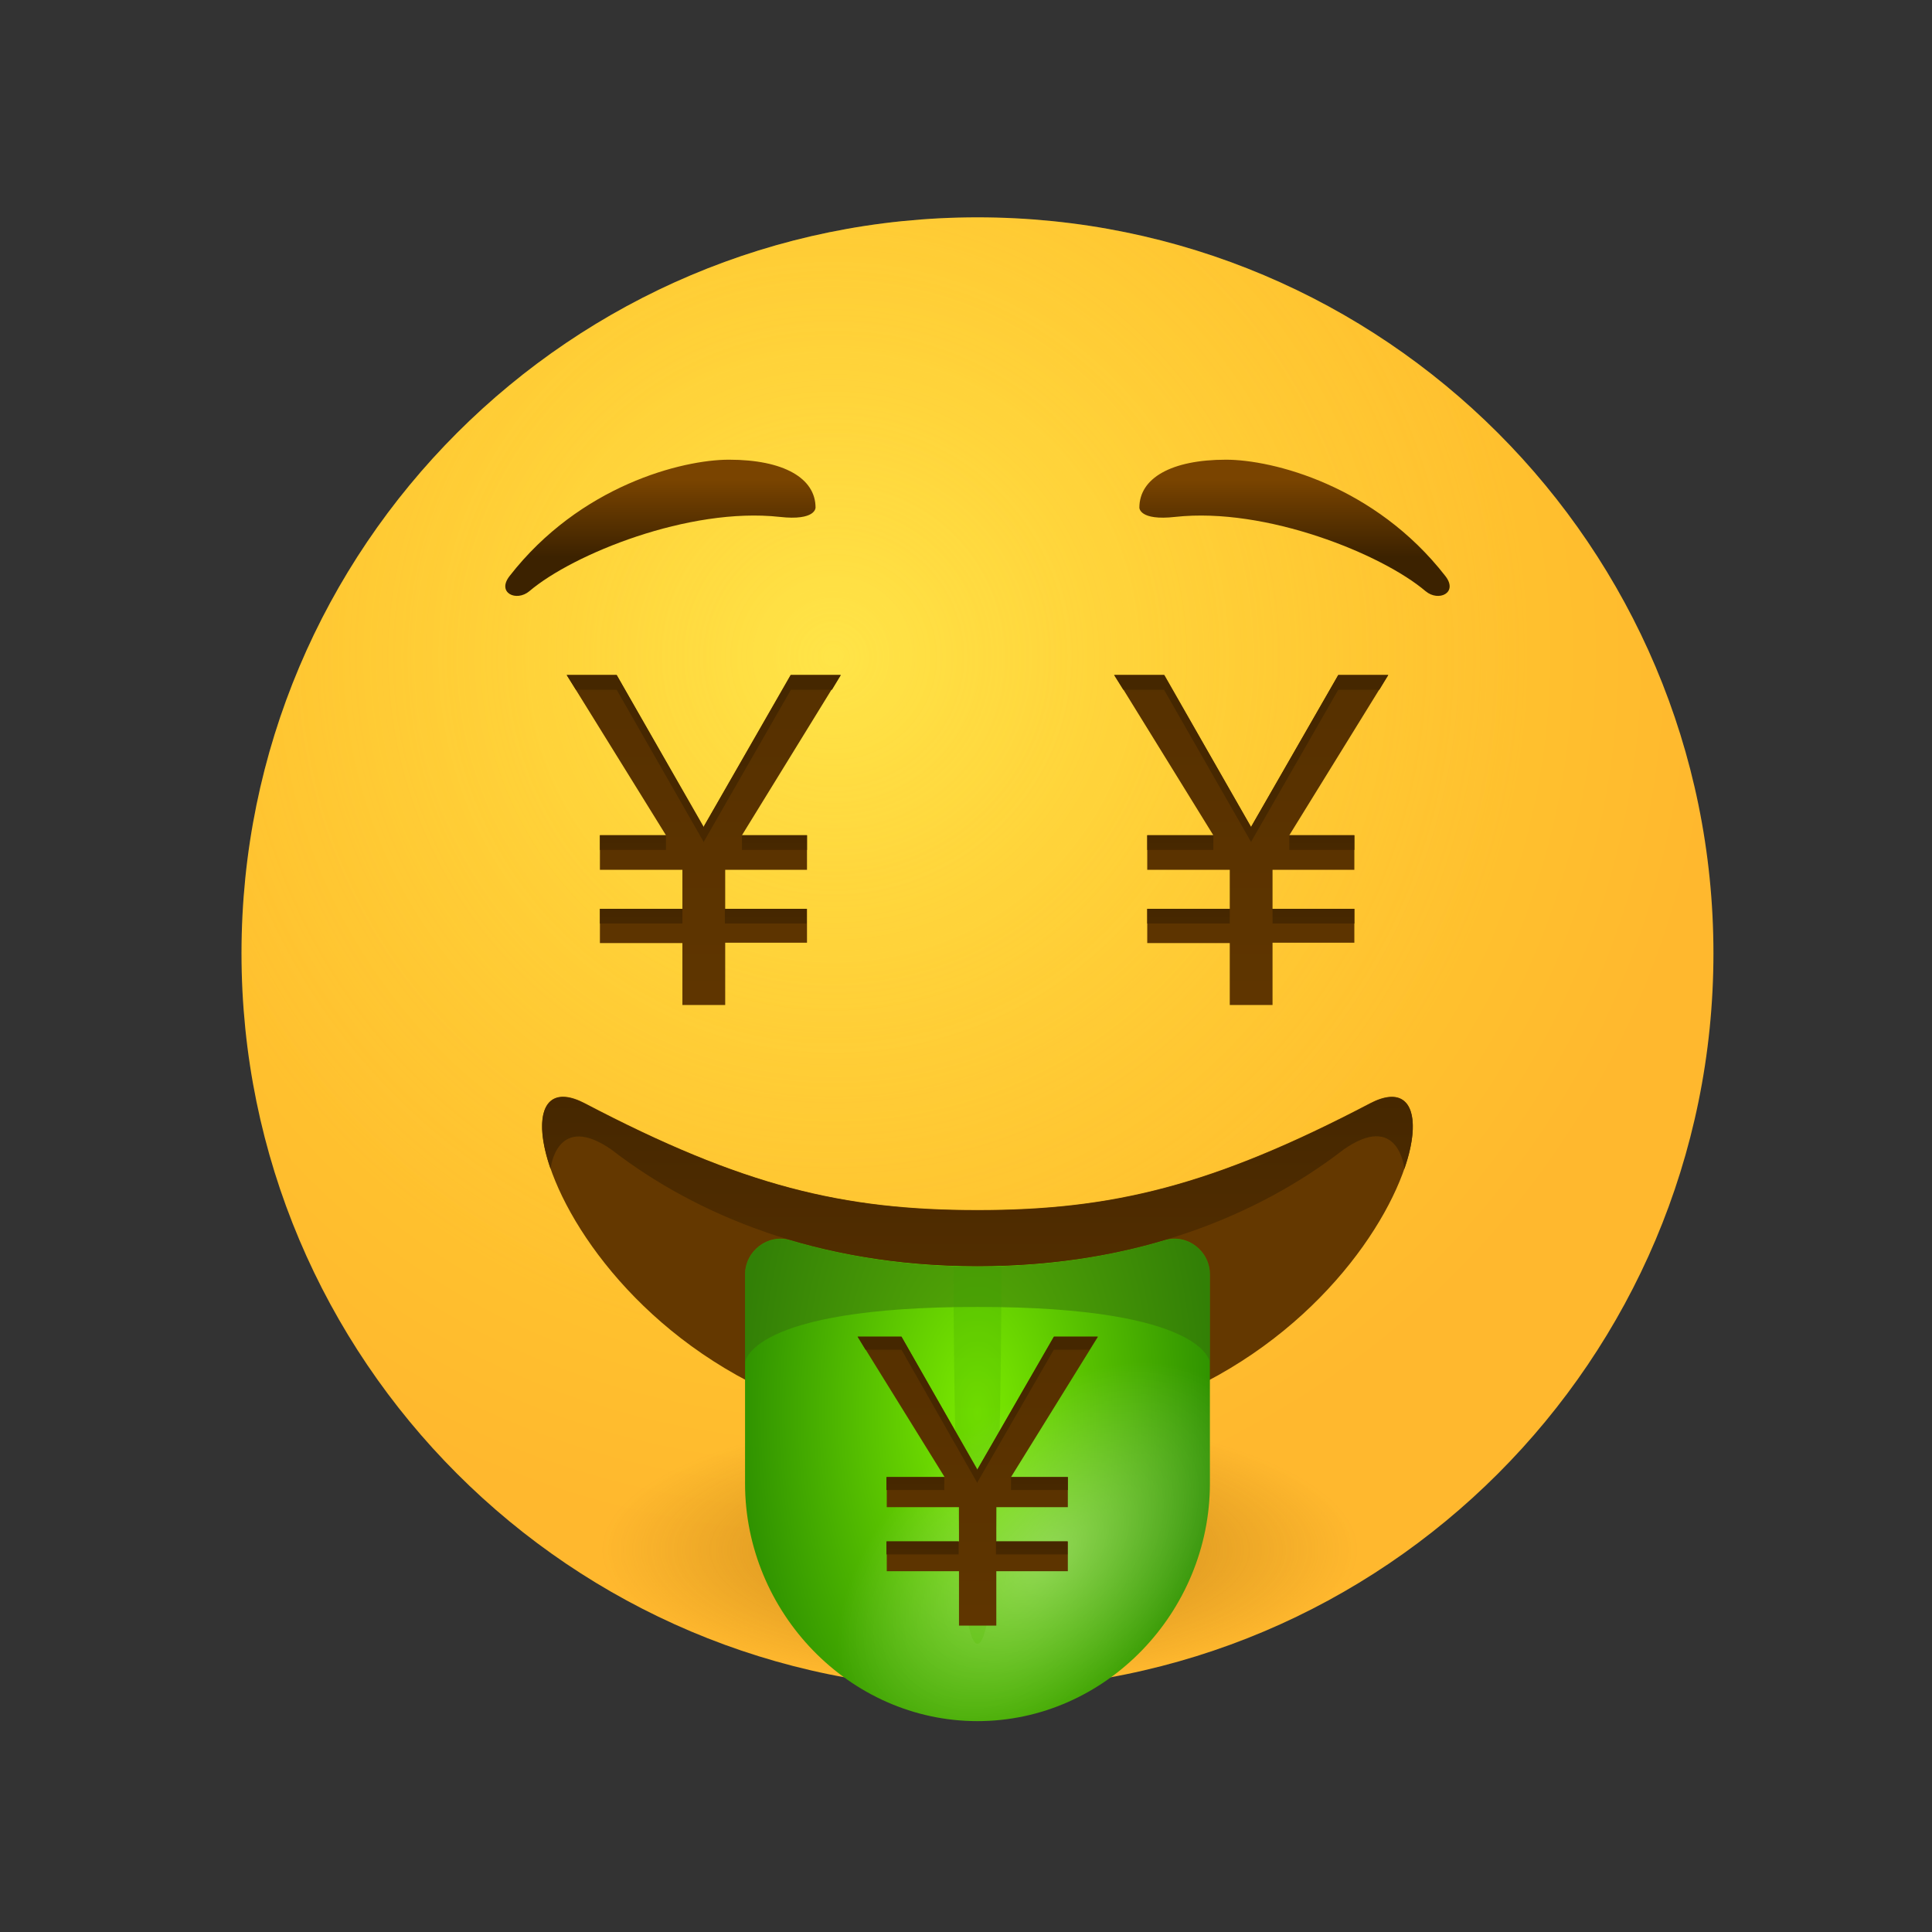 <svg aria-label="Money mouth face yen emoji" width="80" height="80" viewBox="0 0 80 80" fill="none" xmlns="http://www.w3.org/2000/svg"><rect x="0" y="0" width="80" height="80" fill="#333333" stroke="none"/><defs>
<radialGradient id="paint0_radial" cx="0" cy="0" r="1" gradientUnits="userSpaceOnUse" gradientTransform="translate(34.479 27.125) scale(36.764)">
<stop stop-color="#FFDF30"></stop>
<stop offset="1" stop-color="#FFB82E"></stop>
</radialGradient>
<radialGradient id="paint1_radial" cx="0" cy="0" r="1" gradientUnits="userSpaceOnUse" gradientTransform="translate(34.479 27.125) scale(28.924)">
<stop stop-color="#FFE95F"></stop>
<stop offset="1" stop-color="#FFBB47" stop-opacity="0"></stop>
</radialGradient>
<radialGradient id="paint2_radial" cx="0" cy="0" r="1" gradientUnits="userSpaceOnUse" gradientTransform="translate(40.57 64.178) scale(15.801 5.699)">
<stop stop-color="#7A4400" stop-opacity="0.5"></stop>
<stop offset="0.601" stop-color="#894D00" stop-opacity="0.198"></stop>
<stop offset="0.995" stop-color="#965500" stop-opacity="0"></stop>
</radialGradient>
<linearGradient id="paint3_linear" x1="27.344" y1="23.061" x2="27.344" y2="19.85" gradientUnits="userSpaceOnUse">
<stop offset="0.001" stop-color="#3C2200"></stop>
<stop offset="1" stop-color="#7A4400"></stop>
</linearGradient>
<linearGradient id="paint4_linear" x1="53.606" y1="23.061" x2="53.606" y2="19.85" gradientUnits="userSpaceOnUse">
<stop offset="0.001" stop-color="#3C2200"></stop>
<stop offset="1" stop-color="#7A4400"></stop>
</linearGradient>
<radialGradient id="paint5_radial" cx="0" cy="0" r="1" gradientUnits="userSpaceOnUse" gradientTransform="translate(40.475 58.502) scale(9.806 18.258)">
<stop stop-color="#7CEB00"></stop>
<stop offset="1" stop-color="#2F9200"></stop>
</radialGradient>
<radialGradient id="paint6_radial" cx="0" cy="0" r="1" gradientUnits="userSpaceOnUse" gradientTransform="translate(43.371 64.421) rotate(-39.902) scale(10.1 6.125)">
<stop stop-color="white" stop-opacity="0.33"></stop>
<stop offset="1" stop-color="white" stop-opacity="0"></stop>
</radialGradient>
<linearGradient id="paint7_linear" x1="40.475" y1="39.676" x2="40.475" y2="52.092" gradientUnits="userSpaceOnUse">
<stop offset="0.001" stop-color="#3C2200"></stop>
<stop offset="1" stop-color="#512D00"></stop>
</linearGradient>
<linearGradient id="paint8_linear" x1="40.474" y1="90.956" x2="40.474" y2="47.072" gradientUnits="userSpaceOnUse">
<stop stop-color="#7CEB00"></stop>
<stop offset="1" stop-color="#2F9200"></stop>
</linearGradient>
<linearGradient id="paint9_linear" x1="51.811" y1="-11.085" x2="51.811" y2="81.804" gradientUnits="userSpaceOnUse">
<stop offset="0.001" stop-color="#3C2200"></stop>
<stop offset="1" stop-color="#7A4400"></stop>
</linearGradient>
<linearGradient id="paint10_linear" x1="29.146" y1="-11.085" x2="29.146" y2="81.804" gradientUnits="userSpaceOnUse">
<stop offset="0.001" stop-color="#3C2200"></stop>
<stop offset="1" stop-color="#7A4400"></stop>
</linearGradient>
<linearGradient id="paint11_linear" x1="26.541" y1="35.893" x2="26.541" y2="40.046" gradientUnits="userSpaceOnUse">
<stop offset="0.001" stop-color="#3C2200"></stop>
<stop offset="1" stop-color="#512D00"></stop>
</linearGradient>
<linearGradient id="paint12_linear" x1="29.146" y1="8.179" x2="29.146" y2="55.225" gradientUnits="userSpaceOnUse">
<stop offset="0.001" stop-color="#3C2200"></stop>
<stop offset="1" stop-color="#512D00"></stop>
</linearGradient>
<linearGradient id="paint13_linear" x1="26.2" y1="32.841" x2="26.2" y2="36.994" gradientUnits="userSpaceOnUse">
<stop offset="0.001" stop-color="#3C2200"></stop>
<stop offset="1" stop-color="#512D00"></stop>
</linearGradient>
<linearGradient id="paint14_linear" x1="31.717" y1="35.893" x2="31.717" y2="40.046" gradientUnits="userSpaceOnUse">
<stop offset="0.001" stop-color="#3C2200"></stop>
<stop offset="1" stop-color="#512D00"></stop>
</linearGradient>
<linearGradient id="paint15_linear" x1="32.069" y1="32.841" x2="32.069" y2="36.994" gradientUnits="userSpaceOnUse">
<stop offset="0.001" stop-color="#3C2200"></stop>
<stop offset="1" stop-color="#512D00"></stop>
</linearGradient>
<linearGradient id="paint16_linear" x1="49.207" y1="35.893" x2="49.207" y2="40.046" gradientUnits="userSpaceOnUse">
<stop offset="0.001" stop-color="#3C2200"></stop>
<stop offset="1" stop-color="#512D00"></stop>
</linearGradient>
<linearGradient id="paint17_linear" x1="51.811" y1="8.179" x2="51.811" y2="55.225" gradientUnits="userSpaceOnUse">
<stop offset="0.001" stop-color="#3C2200"></stop>
<stop offset="1" stop-color="#512D00"></stop>
</linearGradient>
<linearGradient id="paint18_linear" x1="48.866" y1="32.841" x2="48.866" y2="36.994" gradientUnits="userSpaceOnUse">
<stop offset="0.001" stop-color="#3C2200"></stop>
<stop offset="1" stop-color="#512D00"></stop>
</linearGradient>
<linearGradient id="paint19_linear" x1="54.383" y1="35.893" x2="54.383" y2="40.046" gradientUnits="userSpaceOnUse">
<stop offset="0.001" stop-color="#3C2200"></stop>
<stop offset="1" stop-color="#512D00"></stop>
</linearGradient>
<linearGradient id="paint20_linear" x1="54.735" y1="32.841" x2="54.735" y2="36.994" gradientUnits="userSpaceOnUse">
<stop offset="0.001" stop-color="#3C2200"></stop>
<stop offset="1" stop-color="#512D00"></stop>
</linearGradient>
<linearGradient id="paint21_linear" x1="40.478" y1="21.189" x2="40.478" y2="102.481" gradientUnits="userSpaceOnUse">
<stop offset="0.001" stop-color="#3C2200"></stop>
<stop offset="1" stop-color="#7A4400"></stop>
</linearGradient>
<linearGradient id="paint22_linear" x1="38.199" y1="62.302" x2="38.199" y2="65.937" gradientUnits="userSpaceOnUse">
<stop offset="0.001" stop-color="#3C2200"></stop>
<stop offset="1" stop-color="#512D00"></stop>
</linearGradient>
<linearGradient id="paint23_linear" x1="40.478" y1="38.049" x2="40.478" y2="79.221" gradientUnits="userSpaceOnUse">
<stop offset="0.001" stop-color="#3C2200"></stop>
<stop offset="1" stop-color="#512D00"></stop>
</linearGradient>
<linearGradient id="paint24_linear" x1="37.9" y1="59.631" x2="37.9" y2="63.266" gradientUnits="userSpaceOnUse">
<stop offset="0.001" stop-color="#3C2200"></stop>
<stop offset="1" stop-color="#512D00"></stop>
</linearGradient>
<linearGradient id="paint25_linear" x1="42.728" y1="62.302" x2="42.728" y2="65.937" gradientUnits="userSpaceOnUse">
<stop offset="0.001" stop-color="#3C2200"></stop>
<stop offset="1" stop-color="#512D00"></stop>
</linearGradient>
<linearGradient id="paint26_linear" x1="43.036" y1="59.631" x2="43.036" y2="63.266" gradientUnits="userSpaceOnUse">
<stop offset="0.001" stop-color="#3C2200"></stop>
<stop offset="1" stop-color="#512D00"></stop>
</linearGradient>
</defs>
<path d="M40.475 69.95C57.306 69.95 70.95 56.306 70.95 39.475C70.95 22.644 57.306 9 40.475 9C23.644 9 10 22.644 10 39.475C10 56.306 23.644 69.95 40.475 69.95Z" fill="url(#paint0_radial)"></path>
<path opacity="0.5" d="M40.475 69.95C57.306 69.95 70.95 56.306 70.95 39.475C70.95 22.644 57.306 9 40.475 9C23.644 9 10 22.644 10 39.475C10 56.306 23.644 69.95 40.475 69.95Z" fill="url(#paint1_radial)"></path>
<path d="M40.475 69.95C57.306 69.95 70.95 56.306 70.95 39.475C70.95 22.644 57.306 9 40.475 9C23.644 9 10 22.644 10 39.475C10 56.306 23.644 69.95 40.475 69.95Z" fill="url(#paint2_radial)"></path>
<path d="M33.77 21.02C33.77 19.801 32.452 19.035 30.184 19.035C28.257 19.035 24.018 20.099 21.099 23.855C20.56 24.549 21.382 24.932 21.921 24.479C23.721 22.948 28.526 20.992 32.282 21.403C33.785 21.573 33.77 21.02 33.77 21.02Z" fill="url(#paint3_linear)"></path>
<path d="M47.179 21.02C47.179 19.801 48.498 19.035 50.766 19.035C52.693 19.035 56.931 20.099 59.851 23.855C60.39 24.549 59.568 24.932 59.029 24.479C57.229 22.948 52.424 20.992 48.668 21.403C47.165 21.573 47.179 21.02 47.179 21.02Z" fill="url(#paint4_linear)"></path>
<path d="M40.475 59.447C24.472 59.447 19.341 43.132 24.217 45.683C30.765 49.114 34.904 50.106 40.475 50.106C46.031 50.106 50.184 49.114 56.733 45.683C61.609 43.146 56.478 59.447 40.475 59.447Z" fill="#643800"></path>
<path d="M50.099 52.771C50.099 51.793 49.164 51.07 48.214 51.353C45.946 52.033 43.367 52.43 40.475 52.43C37.583 52.43 35.004 52.019 32.736 51.353C31.8 51.07 30.851 51.793 30.851 52.771V61.431C30.851 66.747 35.16 71.268 40.475 71.268C45.79 71.268 50.099 66.747 50.099 61.431V59.234V52.771Z" fill="url(#paint5_radial)"></path>
<path d="M50.099 52.771C50.099 51.793 49.164 51.07 48.214 51.353C45.946 52.033 43.367 52.43 40.475 52.43C37.583 52.43 35.004 52.019 32.736 51.353C31.8 51.07 30.851 51.793 30.851 52.771V61.431C30.851 66.747 35.16 71.268 40.475 71.268C45.79 71.268 50.099 66.747 50.099 61.431V59.234V52.771Z" fill="url(#paint6_radial)"></path>
<path d="M56.733 45.698C50.184 49.128 46.045 50.12 40.475 50.12C34.919 50.12 30.765 49.128 24.217 45.698C22.516 44.805 22.034 46.208 22.799 48.405C22.799 48.362 23.055 46.009 25.351 47.625C25.351 47.625 25.365 47.625 25.365 47.639C28.781 50.262 33.799 52.43 40.475 52.43C47.151 52.43 52.169 50.262 55.585 47.639C55.585 47.639 55.599 47.639 55.599 47.625C57.895 45.995 58.151 48.348 58.151 48.405C58.916 46.208 58.42 44.805 56.733 45.698Z" fill="url(#paint7_linear)"></path>
<path opacity="0.5" d="M40.475 52.445C37.583 52.445 35.004 52.034 32.736 51.367C31.8 51.084 30.851 51.807 30.851 52.785C30.851 54.486 30.851 56.428 30.851 56.428C30.851 56.428 30.964 54.117 40.475 54.117C49.972 54.117 50.099 56.428 50.099 56.428C50.099 56.428 50.099 54.486 50.099 52.785C50.099 51.807 49.164 51.084 48.214 51.367C45.946 52.034 43.367 52.445 40.475 52.445Z" fill="#366E0D"></path>
<path opacity="0.24" d="M40.475 52.445C40.135 52.445 39.809 52.416 39.483 52.402C39.497 64.011 39.936 68.065 40.475 68.065C41.014 68.065 41.453 64.068 41.467 52.402C41.141 52.402 40.815 52.445 40.475 52.445Z" fill="url(#paint8_linear)"></path>
<path d="M53.388 34.585H56.081V36.016H52.693V37.632H56.081V39.036H52.693V41.615H50.922V39.05H47.505V37.632H50.922V36.016H47.505V34.585H50.241L46.145 27.951H48.214L51.815 34.273V34.23L55.415 27.951H57.484L53.388 34.585Z" fill="url(#paint9_linear)"></path>
<path d="M30.723 34.585H33.416V36.016H30.029V37.632H33.416V39.036H30.029V41.615H28.257V39.05H24.841V37.632H28.257V36.016H24.841V34.585H27.576L23.466 27.951H25.535L29.136 34.273V34.23L32.736 27.951H34.805L30.723 34.585Z" fill="url(#paint10_linear)"></path>
<path d="M28.257 37.632H24.841V38.242H28.257V37.632Z" fill="url(#paint11_linear)"></path>
<path d="M25.535 28.561L29.15 34.883V34.84L32.75 28.561H34.451L34.819 27.951H32.75L29.15 34.216V34.259L25.535 27.951H23.466L23.848 28.561H25.535Z" fill="url(#paint12_linear)"></path>
<path d="M27.576 34.585H24.841V35.194H27.576V34.585Z" fill="url(#paint13_linear)"></path>
<path d="M33.402 37.632H30.014V38.242H33.402V37.632Z" fill="url(#paint14_linear)"></path>
<path d="M33.416 34.585H30.723V35.194H33.416V34.585Z" fill="url(#paint15_linear)"></path>
<path d="M50.922 37.632H47.505V38.242H50.922V37.632Z" fill="url(#paint16_linear)"></path>
<path d="M48.2 28.561L51.815 34.883V34.84L55.415 28.561H57.116L57.484 27.951H55.415L51.815 34.216V34.259L48.2 27.951H46.131L46.513 28.561H48.2Z" fill="url(#paint17_linear)"></path>
<path d="M50.241 34.585H47.505V35.194H50.241V34.585Z" fill="url(#paint18_linear)"></path>
<path d="M56.081 37.632H52.693V38.242H56.081V37.632Z" fill="url(#paint19_linear)"></path>
<path d="M56.081 34.585H53.388V35.194H56.081V34.585Z" fill="url(#paint20_linear)"></path>
<path d="M41.864 61.162H44.217V62.409H41.255V63.827H44.217V65.06H41.255V67.314H39.71V65.06H36.719V63.827H39.71V62.409H36.719V61.162H39.114L35.514 55.35H37.328L40.489 60.878V60.836L43.65 55.35H45.464L41.864 61.162Z" fill="url(#paint21_linear)"></path>
<path d="M39.695 63.827H36.705V64.365H39.695V63.827Z" fill="url(#paint22_linear)"></path>
<path d="M37.328 55.889L40.475 61.417V61.374L43.636 55.889H45.11L45.45 55.35H43.636L40.475 60.836V60.878L37.328 55.35H35.514L35.84 55.889H37.328Z" fill="url(#paint23_linear)"></path>
<path d="M39.1 61.162H36.705V61.7H39.1V61.162Z" fill="url(#paint24_linear)"></path>
<path d="M44.203 63.827H41.24V64.365H44.203V63.827Z" fill="url(#paint25_linear)"></path>
<path d="M44.217 61.162H41.864V61.7H44.217V61.162Z" fill="url(#paint26_linear)"></path>

</svg>
